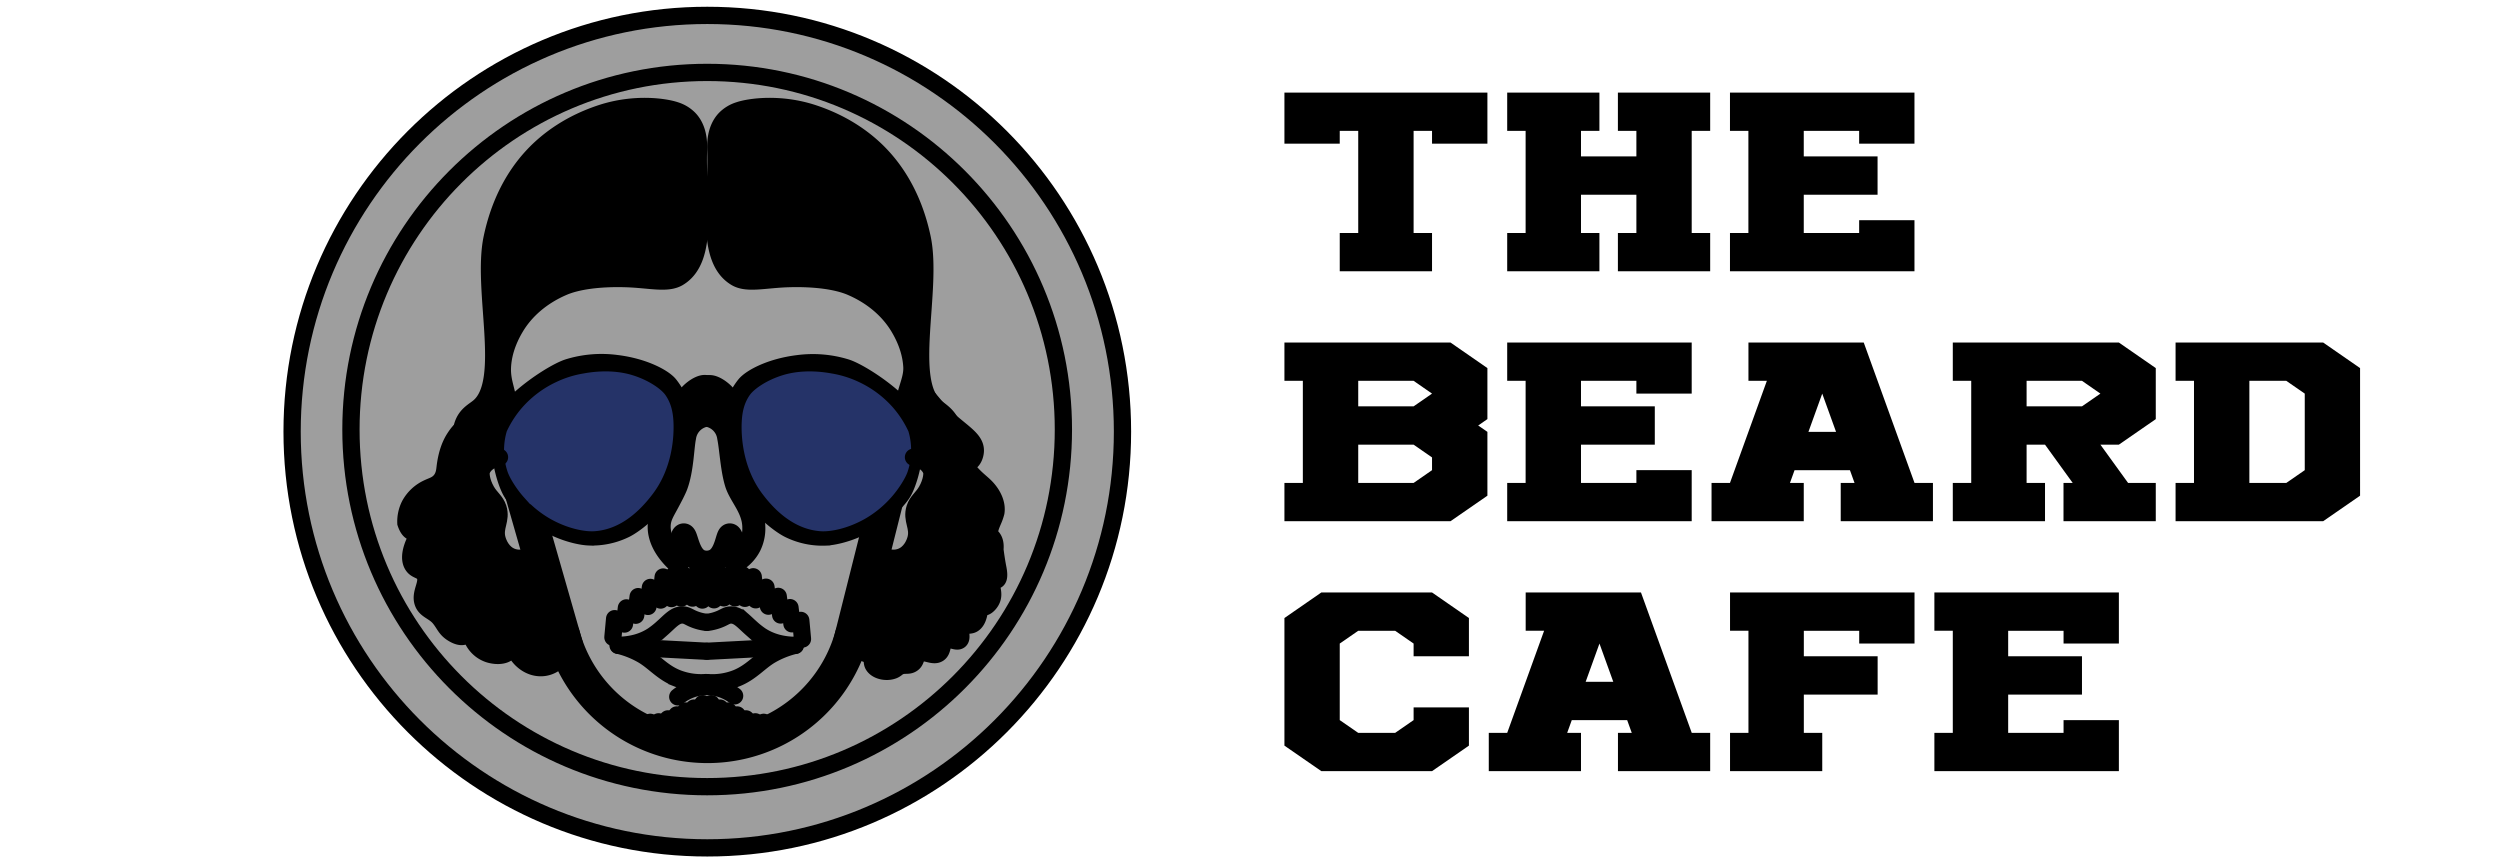 <svg id="グループ_1" data-name="グループ 1" xmlns="http://www.w3.org/2000/svg" width="2172" height="750" viewBox="0 0 2172 750">
  <defs>
    <style>
      .cls-1 {
        fill: #9e9e9e;
      }

      .cls-1, .cls-2, .cls-3, .cls-4, .cls-5, .cls-7, .cls-8 {
        stroke: #000;
      }

      .cls-1, .cls-2, .cls-3, .cls-4, .cls-5, .cls-6, .cls-7, .cls-8 {
        stroke-linecap: round;
      }

      .cls-1, .cls-2, .cls-6, .cls-7, .cls-8 {
        stroke-width: 15px;
      }

      .cls-1, .cls-2, .cls-3, .cls-4, .cls-5, .cls-6, .cls-7, .cls-8, .cls-9 {
        fill-rule: evenodd;
      }

      .cls-3, .cls-4, .cls-8 {
        fill: none;
      }

      .cls-3 {
        stroke-width: 30px;
      }

      .cls-4, .cls-5 {
        stroke-width: 20px;
      }

      .cls-6 {
        fill: #253368;
        stroke: #253368;
      }

      .cls-7 {
        fill: #585756;
      }
    </style>
  </defs>
  <path id="楕円形_1" data-name="楕円形 1" class="cls-1" d="M614.5,13.368c199.218,0,360.717,161.91,360.717,361.635S813.714,736.637,614.5,736.637,253.778,574.728,253.778,375,415.277,13.368,614.5,13.368Z"/>
  <path id="楕円形_1-2" data-name="楕円形 1" class="cls-1" d="M614.389,62.918c170.926,0,309.489,138.915,309.489,310.276S785.315,683.469,614.389,683.469,304.9,544.554,304.9,373.194,443.463,62.918,614.389,62.918Z"/>
  <path id="シェイプ_36" data-name="シェイプ 36" class="cls-2" d="M404.668,371.988c-3.091-.8-7.182,4.62-9.871,8.847-4.334,6.81-6.933,15.5-8.089,25.544-0.322,2.793-.748,7.54-4.258,11.494-3.251,3.664-6.639,4.245-11.069,6.386a33.946,33.946,0,0,0-15.326,14.475,31.924,31.924,0,0,0-3.406,15.752c1.442,4.276,3.376,7.1,5.96,7.663,3.211,0.7,6.582-2.757,7.238-2.128,0.724,0.693-4,7.339-5.535,10.643-2.648,5.715-5.391,14.591-1.7,20.435,2.939,4.656,7.612,3.617,10.218,8.089,4.121,7.07-4.284,15.559-1.277,24.267,2.325,6.734,9.439,7.4,14.475,13.623,4.179,5.166,5.078,9.141,10.643,12.772,3.635,2.372,7.992,4.149,11.069,2.554,4.064-2.105,4.166-9.418,4.683-9.366,0.4,0.041.034,4.9,0.852,8.515a23.6,23.6,0,0,0,15.326,16.6c4.6,1.51,13.185,2.554,17.455-2.129,4.237-4.647,2.348-13.179,2.554-13.2s0.313,8.425,4.683,15.327c3.5,5.518,10.845,11.889,20.435,11.92a20.95,20.95,0,0,0,7.238-1.277c7.3-2.659,13.488-9.636,14.475-17.029,1.461-10.947-11.616-20.01-15.327-29.8-5.269-13.9,1.327-33.951-6.386-38.315-3.038-1.72-12.187.788-13.2,0.851-6.656.414-12.926-.67-15.752-1.7-6.093-2.227-13.063-6.856-17.03-14.475-2.288-4.395-4.488-11.408-2.98-18.732,0.409-1.985,3.865-8.274,2.98-13.2-0.829-4.621-4-6.882-7.237-10.643a38.465,38.465,0,0,1-7.237-12.346c-3.433-9.984-.4-17.319,0-29.376C409.44,388.959,409.5,373.229,404.668,371.988Z"/>
  <path id="シェイプ_37" data-name="シェイプ 37" class="cls-2" d="M803.5,342.945c0.758-.559,8.664,10.659,17.029,18.732,14.443,13.938,27.293,19.725,26.821,30.227-0.183,4.075-2.358,9.044-5.534,9.792-2.1.495-4.2-1.355-4.683-.852-0.824.859,3.406,7.733,11.069,14.9,4.7,4.395,8.182,6.684,11.92,11.92,3.1,4.341,6.127,10.844,5.109,17.455a45.764,45.764,0,0,1-2.554,7.238c-2.023,4.868-4.053,9.213-2.129,12.772a13.659,13.659,0,0,0,1.7,2.128c1.886,2.41,2.575,5.814,2.128,10.218,0.73,5.588,1.615,11.375,2.555,16.178,0.4,2.071,1.708,8.732-.852,10.217-1.614.937-3.975-.976-5.108,0-1.829,1.575,2.5,8.864,1.277,14.9a11.71,11.71,0,0,1-1.277,3.406c-1.657,2.972-4.876,5.834-6.812,5.108-2.147-.8-2.13-5.977-2.554-5.96-0.761.03,0.969,16.542-6.386,20.861-3.052,1.792-7.076.041-9.367,2.554-2.858,3.137.537,9.223-2.128,11.5s-8.03-2.137-11.921,0c-4.167,2.288-2.321,8.8-6.386,11.5-4.952,3.285-11.79-2.953-17.029.426-3.478,2.243-2.153,6.043-5.96,8.514-3.377,2.192-6.458.382-10.643,2.129-2.416,1.008-3.105,2.433-5.535,3.406-6.081,2.432-14.615.55-17.455-4.258-1.528-2.586-.261-4.653-2.129-7.237-2.046-2.833-6.361-3.268-8.514-4.683-2.814-1.849-4.937-4.8-6.386-8.941a264.79,264.79,0,0,0,12.612-33.242c1.983-6.509,4.451-13.975,4.843-17.42,0.841-7.4.172-14.192,2.554-14.9,0.921-.274,1.737.528,2.98,1.277,1.139,0.686,4.929,1.564,8.941,1.7a32.2,32.2,0,0,0,19.158-5.96A30.834,30.834,0,0,0,803.5,476.2a29.333,29.333,0,0,0,2.554-10.218c0.556-8.056-4.29-14.629-1.7-22.138,1.188-3.448,3.558-5.181,5.961-8.515,1.48-2.054,3.9-6.934,5.96-11.069,1.846-3.7,3.434-6.861,3.831-11.494a25.489,25.489,0,0,0-.425-7.238,12.429,12.429,0,0,0-1.7-5.109c-1.232-2.011-4.264-3.695-4.258-5.534,0.011-2.949,6.706-4.1,8.941-7.238C830.866,376.131,802.836,343.433,803.5,342.945Z"/>
  <path id="シェイプ_39" data-name="シェイプ 39" class="cls-2" d="M416.083,353.588c26.677-22.363,1.959-101.8,11.495-146.878,6.361-30.065,19-53.437,34.91-70.671,14.449-15.654,34.275-29.065,59.6-37.464,28.982-9.611,55.594-5.685,64.712-2.554a28.665,28.665,0,0,1,11.92,7.238c8.918,9.339,8.258,22.968,8.089,28.1C605.463,172.27,617.058,224.8,589.356,241.2c-9.859,5.834-25.173,1.429-45.979.851-23.194-.644-42.058,2.077-54.068,7.238-18.663,8.019-32.929,20.485-41.722,35.335-7.379,12.463-10.536,23.951-11.069,34.059-0.816,15.484,6.373,23.835,5.109,40.444a61.568,61.568,0,0,1-7.237,24.267,23.114,23.114,0,0,0-6.812.851,31.848,31.848,0,0,0-10.217,5.961,30.792,30.792,0,0,0-7.234,8.724,37.56,37.56,0,0,0-2.133,7.879c-0.155-.018,1.486-6.871-1.7-13.2a45.954,45.954,0,0,0-2.554-3.832c-4.226-6.868-3.572-16.246-.851-22.564C406.1,359.751,411.969,357.037,416.083,353.588Z"/>
  <path id="シェイプ_39-2" data-name="シェイプ 39" class="cls-2" d="M812.692,353.588c-26.677-22.363-1.959-101.8-11.5-146.878-6.36-30.065-19-53.437-34.91-70.671-14.449-15.654-34.275-29.065-59.6-37.464-28.981-9.611-55.594-5.685-64.711-2.554a28.675,28.675,0,0,0-11.921,7.238c-8.918,9.339-8.258,22.968-8.089,28.1,1.348,40.914-10.246,93.447,17.455,109.839,9.86,5.834,25.173,1.429,45.979.851,23.194-.644,42.058,2.077,54.068,7.238,18.663,8.019,32.929,20.485,41.722,35.335,7.379,12.463,10.536,23.951,11.069,34.059,0.734,13.937-9.881,26.469-5.109,40.444,2.565,7.513,7.714,12.1,5.708,18.307-0.907,2.806-4.565,5.7-3.832,7.663,0.89,2.381,9.176,2.043,13.2,3.406,2.045,0.693,6.143,3.256,9.792,5.534a20.56,20.56,0,0,1,4.257,3.406,22.658,22.658,0,0,1,2.554,3.406c1.134,1.808,1.6,3.063,2.98,3.832,1.606,0.9,3.661.807,5.961,0a75.331,75.331,0,0,1-1.025-12.772c0.068-10.4,2.881-17.129-.851-24.693C822.353,360.044,816.674,356.926,812.692,353.588Z"/>
  <path id="輪郭_顎_" data-name="輪郭(顎)" class="cls-3" d="M488.967,552.047a130.331,130.331,0,0,0,251.416,0"/>
  <path id="シェイプ_33" data-name="シェイプ 33" class="cls-3" d="M491.777,561.551l-43.425-151.56"/>
  <path id="シェイプ_34" data-name="シェイプ 34" class="cls-3" d="M738.7,558.571L772.76,423.188"/>
  <path id="シェイプ_4" data-name="シェイプ 4" class="cls-4" d="M589.782,487.268c0.7-9.706,1.955-22.457,4.257-22.564,2.742-.128,3.557,18.037,14.049,22.564a15.745,15.745,0,0,0,12.772-.426c10.145-5.015,10.578-22.2,13.2-22.138,2.3,0.059,3.806,13.186,4.683,22.989"/>
  <path id="シェイプ_3_のコピー" data-name="シェイプ 3 のコピー" class="cls-4" d="M613.156,360.606a22.37,22.37,0,0,1,19.871,19.158c2.028,10.053,2.79,27.4,6.565,39.812,3.5,11.5,15.048,21.793,15.327,38.316a33.723,33.723,0,0,1-3.406,16.178,32.911,32.911,0,0,1-12.346,13.2"/>
  <path id="シェイプ_3" data-name="シェイプ 3" class="cls-4" d="M614.675,360.606A22.37,22.37,0,0,0,594.8,379.764c-1.866,9.125-1.956,27.841-7.151,41.941-1.339,3.635-5.2,10.939-8.515,17.029-3.445,6.333-5.957,10.609-6.386,17.029-0.773,11.582,5.8,22.78,16.178,32.356"/>
  <path id="シェイプ_5" data-name="シェイプ 5" class="cls-5" d="M614.675,336.339c3.091-1.914,9.74,2.159,13.762,6.194,1.886,1.893,5.175,8.455,8.089,8.707,4.364,0.376,6.929-8.182,12.772-15.327,4.45-5.442,20.866-14.606,44.276-17.455a95.744,95.744,0,0,1,40.87,3.406c7.545,2.4,25.777,12.92,41.3,26.821,5.17,4.631,9.961,9.626,13.2,17.455,2.5,6.049,3.453,12.448,2.98,21.713-0.886,17.313-6.131,32.637-9.633,38.486-4.274,7.14-17.233,20.805-37.2,30.056-11.032,5.113-21.965,7.435-28.1,7.663a63.346,63.346,0,0,1-30.227-6.385c-4.436-2.183-11.752-7.3-18.306-13.624-4.378-4.225-10.947-12.556-16.6-20.861-4.852-7.123-8.591-13.864-10.217-19.158a70.165,70.165,0,0,1-2.981-19.594c-0.023-4.108.311-9.571-2.98-15.316a25.991,25.991,0,0,0-8.94-8.94c-2.771-1.713-6.554-2.309-9.366-5.109C611.713,349.442,611.049,338.585,614.675,336.339Z"/>
  <path id="シェイプ_5-2" data-name="シェイプ 5" class="cls-5" d="M614.172,336.225c-3.091-1.914-9.74,2.158-13.762,6.194-1.886,1.893-5.175,8.455-8.089,8.706-4.364.377-6.929-8.181-12.771-15.326-4.451-5.442-20.867-14.606-44.277-17.455a95.729,95.729,0,0,0-40.87,3.406c-7.544,2.395-25.777,12.92-41.3,26.821-5.17,4.631-9.96,9.626-13.2,17.455-2.5,6.049-3.454,12.447-2.981,21.712,0.886,17.313,6.132,32.638,9.633,38.486,4.274,7.14,17.233,20.806,37.2,30.057,11.032,5.112,21.965,7.434,28.1,7.663a63.344,63.344,0,0,0,30.227-6.386c4.437-2.182,11.752-7.3,18.307-13.623,4.377-4.225,10.947-12.556,16.6-20.861,4.852-7.124,8.591-13.864,10.218-19.158a70.2,70.2,0,0,0,2.98-19.594c0.023-4.108-.311-9.571,2.98-15.316a26,26,0,0,1,8.94-8.94c2.772-1.713,6.554-2.31,9.366-5.109C617.134,349.328,617.8,338.47,614.172,336.225Z"/>
  <path id="シェイプ_40" data-name="シェイプ 40" class="cls-6" d="M651.938,366.36c0.433-7.952,2.083-13.731,5.535-18.732,2.392-3.466,11.545-10.4,24.692-14.475,9.135-2.829,22.377-4.364,39.168-1.277a81.4,81.4,0,0,1,21.712,6.811,82.98,82.98,0,0,1,27.247,20.435,80.052,80.052,0,0,1,11.92,18.307,51.065,51.065,0,0,1-.851,30.227c-1.344,3.819-6.255,12.334-12.772,19.583a82.758,82.758,0,0,1-20.861,17.03c-14.071,7.947-27.432,10.216-34.058,9.791-15.781-1.01-31.147-10.536-45.554-29.8C653.066,404.134,651.23,379.377,651.938,366.36Z"/>
  <path id="シェイプ_40-2" data-name="シェイプ 40" class="cls-6" d="M577.582,366.353c-0.433-7.952-2.082-13.731-5.535-18.732-2.392-3.466-11.544-10.4-24.692-14.475-9.134-2.828-22.377-4.363-39.167-1.277a81.358,81.358,0,0,0-21.713,6.812,82.953,82.953,0,0,0-27.247,20.435,80.067,80.067,0,0,0-11.92,18.306,51.064,51.064,0,0,0,.851,30.227c1.345,3.82,6.255,12.335,12.772,19.584a82.77,82.77,0,0,0,20.861,17.029c14.071,7.947,27.432,10.216,34.059,9.792,15.78-1.011,31.146-10.537,45.553-29.8C576.455,404.127,578.29,379.371,577.582,366.353Z"/>
  <path id="シェイプ_16" data-name="シェイプ 16" class="cls-7" d="M617.913,611.362v31.5"/>
  <path id="シェイプ_17" data-name="シェイプ 17" class="cls-7" d="M625.576,615.193l-0.425,25.544"/>
  <path id="シェイプ_18" data-name="シェイプ 18" class="cls-7" d="M632.814,617.748v22.989"/>
  <path id="シェイプ_19" data-name="シェイプ 19" class="cls-7" d="M640.477,621.153v21.713"/>
  <path id="シェイプ_20" data-name="シェイプ 20" class="cls-7" d="M648.14,624.559v15.327"/>
  <path id="シェイプ_21" data-name="シェイプ 21" class="cls-7" d="M656.229,627.114v8.738"/>
  <path id="シェイプ_22" data-name="シェイプ 22" class="cls-7" d="M663.467,627.539v6.386"/>
  <path id="シェイプ_16-2" data-name="シェイプ 16" class="cls-7" d="M610.5,611.362v31.5"/>
  <path id="シェイプ_17-2" data-name="シェイプ 17" class="cls-7" d="M602.84,615.193l0.425,25.544"/>
  <path id="シェイプ_18-2" data-name="シェイプ 18" class="cls-7" d="M595.6,617.748v22.989"/>
  <path id="シェイプ_19-2" data-name="シェイプ 19" class="cls-7" d="M587.939,621.153v21.713"/>
  <path id="シェイプ_20-2" data-name="シェイプ 20" class="cls-7" d="M580.276,624.559v15.327"/>
  <path id="シェイプ_21-2" data-name="シェイプ 21" class="cls-7" d="M572.187,627.114v8.738"/>
  <path id="シェイプ_22-2" data-name="シェイプ 22" class="cls-7" d="M564.95,627.539v6.386"/>
  <path id="シェイプ_7" data-name="シェイプ 7" class="cls-8" d="M619.071,500.671l1.277,20.436"/>
  <path id="シェイプ_8" data-name="シェイプ 8" class="cls-8" d="M627.585,499.82l1.278,19.584"/>
  <path id="シェイプ_9" data-name="シェイプ 9" class="cls-8" d="M636.526,499.394l2.128,20.01"/>
  <path id="シェイプ_10" data-name="シェイプ 10" class="cls-8" d="M645.04,499.394l2.129,20.435"/>
  <path id="シェイプ_11" data-name="シェイプ 11" class="cls-8" d="M654.406,501.1l2.172,20.01"/>
  <path id="シェイプ_12" data-name="シェイプ 12" class="cls-8" d="M665.475,510.144l2.129,16.5"/>
  <path id="シェイプ_13" data-name="シェイプ 13" class="cls-8" d="M676.119,518.126l2.128,16.178"/>
  <path id="シェイプ_14" data-name="シェイプ 14" class="cls-8" d="M686.336,527.918l1.7,14.049"/>
  <path id="シェイプ_15" data-name="シェイプ 15" class="cls-8" d="M695.7,538.987l1.5,16.178"/>
  <path id="シェイプ_7-2" data-name="シェイプ 7" class="cls-8" d="M611.482,500.884l-1.277,20.435"/>
  <path id="シェイプ_8-2" data-name="シェイプ 8" class="cls-8" d="M602.967,500.033l-1.277,19.583"/>
  <path id="シェイプ_9-2" data-name="シェイプ 9" class="cls-8" d="M594.027,499.607L591.9,519.616"/>
  <path id="シェイプ_10-2" data-name="シェイプ 10" class="cls-8" d="M585.512,499.607l-2.128,20.435"/>
  <path id="シェイプ_11-2" data-name="シェイプ 11" class="cls-8" d="M576.146,501.31l-2.171,20.009"/>
  <path id="シェイプ_12-2" data-name="シェイプ 12" class="cls-8" d="M565.077,510.357l-2.128,16.5"/>
  <path id="シェイプ_13-2" data-name="シェイプ 13" class="cls-8" d="M554.434,518.339L552.3,534.517"/>
  <path id="シェイプ_14-2" data-name="シェイプ 14" class="cls-8" d="M544.216,528.131l-1.7,14.049"/>
  <path id="シェイプ_15-2" data-name="シェイプ 15" class="cls-8" d="M534,537.5l-1.5,16.178"/>
  <path id="シェイプ_23" data-name="シェイプ 23" class="cls-8" d="M613.329,540.65a41.615,41.615,0,0,1-12.059-3.4c-3.27-1.507-5.017-2.874-8.089-2.981-6.559-.226-10.86,5.293-17.881,11.5a77.309,77.309,0,0,1-8.089,6.386c-8.787,5.788-19.037,8.4-30.227,8.515"/>
  <path id="シェイプ_24" data-name="シェイプ 24" class="cls-8" d="M537.41,560.66a79.846,79.846,0,0,1,20.435,8.089c10.313,5.882,17.284,15.211,30.227,20.435a57.161,57.161,0,0,0,25.257,3.831"/>
  <path id="シェイプ_25" data-name="シェイプ 25" class="cls-8" d="M613.329,565.769l-64.85-3.406"/>
  <path id="シェイプ_23-2" data-name="シェイプ 23" class="cls-8" d="M614.675,540.69a41.585,41.585,0,0,0,12.059-3.406c3.27-1.506,5.017-2.874,8.089-2.98,6.558-.227,10.86,5.292,17.88,11.5a77.309,77.309,0,0,0,8.089,6.386c8.788,5.788,19.037,8.4,30.227,8.515"/>
  <path id="シェイプ_24-2" data-name="シェイプ 24" class="cls-8" d="M690.594,560.7a79.836,79.836,0,0,0-20.436,8.088c-10.312,5.882-17.283,15.212-30.227,20.436a57.154,57.154,0,0,1-25.256,3.831"/>
  <path id="シェイプ_25-2" data-name="シェイプ 25" class="cls-8" d="M614.675,565.808l64.85-3.4"/>
  <path id="シェイプ_35" data-name="シェイプ 35" class="cls-8" d="M588.844,605.4a40.086,40.086,0,0,1,49.385-.851"/>
  <path id="シェイプ_26" data-name="シェイプ 26" class="cls-8" d="M793.621,397.219c7,1.58,13.682,5.549,15.752,11.92,0.753,2.321.2,9.348-4.258,17.2-3.592,6.333-8.252,9-10.217,15.156-3.266,10.233,3.66,16.135.851,26.746-1.031,3.9-4.465,12.762-13.464,15.827-6.676,2.273-14.019.414-19.743-3.832"/>
  <path id="シェイプ_26-2" data-name="シェイプ 26" class="cls-8" d="M433.964,397.219c-7,1.58-13.683,5.549-15.752,11.92-0.754,2.321-.2,9.348,4.257,17.2,3.592,6.333,8.253,9,10.218,15.156,3.265,10.233-3.661,16.135-.852,26.746,1.032,3.9,4.466,12.762,13.464,15.827,6.676,2.273,14.019.414,19.743-3.832"/>
  <path id="シェイプ_41" data-name="シェイプ 41" class="cls-8" d="M644.275,133.059a400.2,400.2,0,0,1,42.148,6.812c14.92,3.248,26.728,6.922,37.464,12.346a133.84,133.84,0,0,1,35.336,25.969"/>
  <path id="THE_BEARD_CAFE" data-name="THE  BEARD  CAFE" class="cls-9" d="M1163.97,235.673h80.18V202.436h-16.01V113.718h16.01v11.1h48.11V80.444H1115.91v44.379h48.06v-11.1h16.06v88.718h-16.06v33.237Zm145.48,0h80.12V202.436h-16V169.162h48.12v33.274h-16.06v33.237h80.17V202.436h-16.05V113.718h16.05V80.444h-80.17v33.275h16.06v22.17h-48.12v-22.17h16V80.444h-80.12v33.275h16.01v88.718h-16.01v33.237Zm193.55,0h160.29V191.332h-48.06v11.1h-48.12V169.162h64.12V135.888h-64.12v-22.17h48.12v11.1h48.06V80.444H1503v33.275h16v88.718h-16v33.237ZM1228.14,419.584h-48.11V386.31h48.11l16.01,11.1V408.48Zm0-66.549h-48.11v-22.17h48.11l16.01,11.1ZM1115.91,452.82H1260.2l32.06-22.17V375.206l-8-5.534,7.95-5.533h0.05V319.8l-32.06-22.208H1115.91v33.274h16v88.719h-16V452.82Zm193.54,0h160.3V408.48h-48.06v11.1h-48.12V386.31h64.12V353.035h-64.12v-22.17h48.12v11.1h48.06V297.591h-160.3v33.274h16.01v88.719h-16.01V452.82Zm285.72-77.614h-24.01l12-33.237ZM1486.99,452.82h80.12V419.584h-12l4-11.1h48.11l4,11.1h-12V452.82h80.12V419.584h-16l-44.12-121.993H1519.05v33.274h16l-32.06,88.719h-16V452.82Zm321.84-99.785h-48.12v-22.17h48.12l16,11.1ZM1696.59,452.82h80.12V419.584h-16V386.31h16l24.06,33.274h-8V452.82h80.17V419.584h-24.05l-24.06-33.274h16.05l32.06-22.171V319.8l-32.06-22.208H1696.59v33.274h16.01v88.719h-16.01V452.82Zm289.72-33.236h-32.06V330.865h32.06l16.06,11.1V408.48Zm-96.17,33.236h128.23l32.06-22.17V319.8l-32.06-22.208H1890.14v33.274h16v88.719h-16V452.82ZM1147.97,669.968h96.18L1276.2,647.8V614.561h-48.06v11.066l-16.05,11.1h-32.06l-16.06-11.1V559.116l16.06-11.1h32.06l16.05,11.1v11.067h48.06V536.946l-32.05-22.208h-96.18l-32.06,22.208V647.8Zm253.65-77.615h-24l12-33.237Zm-108.17,77.615h80.12V636.731h-12.01l4-11.1h48.12l4,11.1h-12v33.237h80.12V636.731h-16l-44.12-121.993H1325.51v33.274h16l-32.06,88.719h-16v33.237Zm209.6,0h80.12V636.731h-16V603.457h64.12V570.183h-64.12V548.012h48.11v11.1h48.06V514.738H1503.05v33.274h16v88.719h-16v33.237Zm177.54,0h160.29V625.627h-48.06v11.1H1744.7V603.457h64.12V570.183H1744.7V548.012h48.12v11.1h48.06V514.738H1680.59v33.274h16v88.719h-16v33.237Z"/>
</svg>
